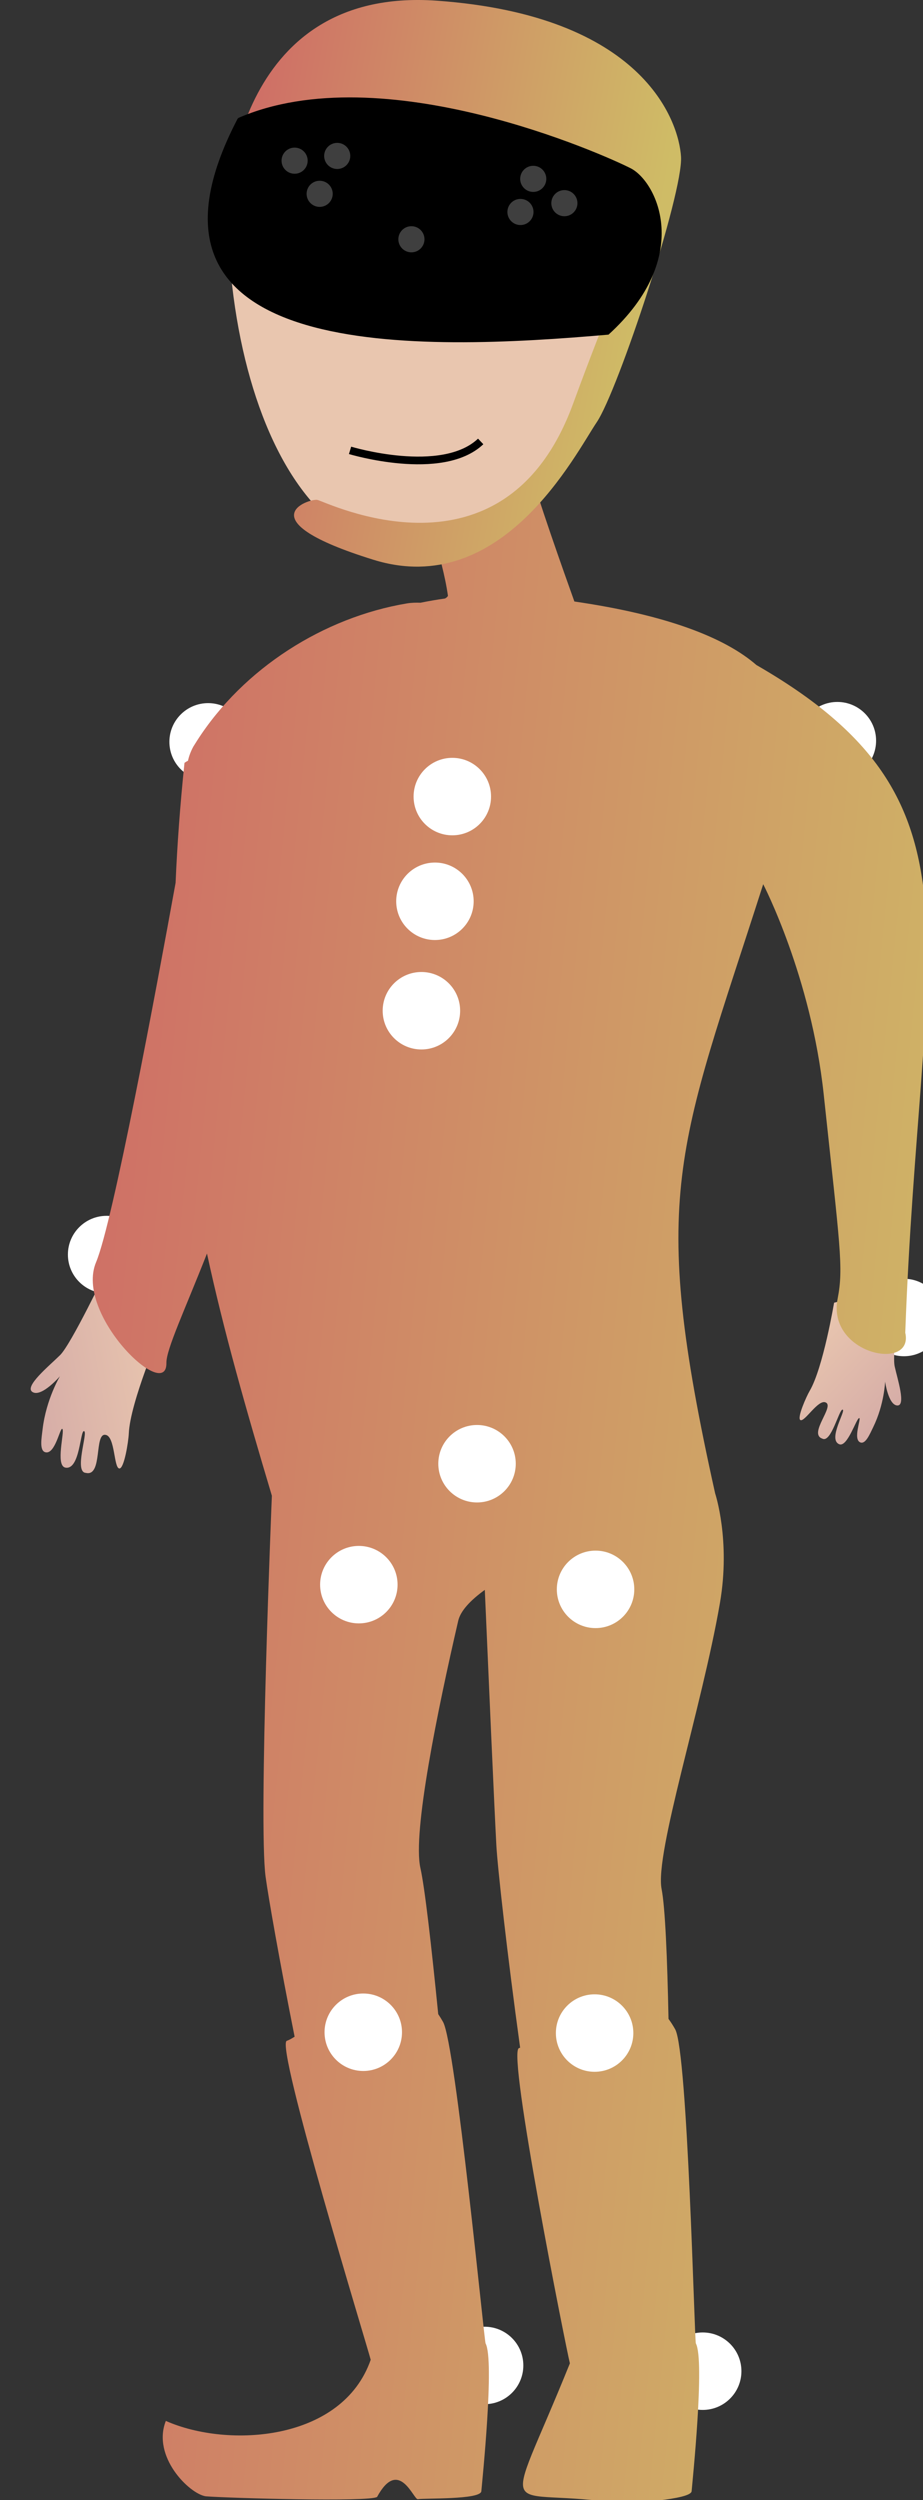 <?xml version="1.0" encoding="UTF-8" standalone="no"?>
<!-- Created with Inkscape (http://www.inkscape.org/) -->

<svg
   xmlns:dc="http://purl.org/dc/elements/1.1/"
   xmlns:cc="http://creativecommons.org/ns#"
   xmlns:rdf="http://www.w3.org/1999/02/22-rdf-syntax-ns#"
   xmlns:svg="http://www.w3.org/2000/svg"
   xmlns="http://www.w3.org/2000/svg"
   xmlns:xlink="http://www.w3.org/1999/xlink"
   xmlns:sodipodi="http://sodipodi.sourceforge.net/DTD/sodipodi-0.dtd"
   xmlns:inkscape="http://www.inkscape.org/namespaces/inkscape"
   width="664.058"
   height="1798.298"
   viewBox="0 0 175.699 475.8"
   version="1.1"
   id="svg8"
   inkscape:version="0.92+devel unknown"
   sodipodi:docname="guest gamer.svg"
   inkscape:export-filename="/home/mbrickn/Projects/Operation-Ohio/game/images/characters/guests/guest gamer.png"
   inkscape:export-xdpi="90"
   inkscape:export-ydpi="90">
  <rect x="0" y="0" width="175.699" height="475.8" fill="#333333" stroke="none"/>
  <title
     id="title4330">Gamer Guest</title>
  <defs
     id="defs2">
    <linearGradient
       id="linearGradient4310"
       inkscape:collect="always">
      <stop
         id="stop4306"
         offset="0"
         style="stop-color:#cf7066;stop-opacity:1" />
      <stop
         id="stop4308"
         offset="1"
         style="stop-color:#cfbc66;stop-opacity:1" />
    </linearGradient>
    <linearGradient
       inkscape:collect="always"
       xlink:href="#linearGradient4310"
       id="linearGradient4309"
       x1="369.621"
       y1="71.195"
       x2="447.437"
       y2="84.953"
       gradientUnits="userSpaceOnUse" />
    <linearGradient
       inkscape:collect="always"
       xlink:href="#linearGradient4310"
       id="linearGradient4317"
       x1="1308.839"
       y1="743.195"
       x2="1994.978"
       y2="812.634"
       gradientUnits="userSpaceOnUse" />
    <linearGradient
       inkscape:collect="always"
       xlink:href="#linearGradient4322"
       id="linearGradient4397"
       gradientUnits="userSpaceOnUse"
       gradientTransform="matrix(-0.63,-0.59,0.59,-0.63,682.614,586.658)"
       x1="395.595"
       y1="109.93"
       x2="421.509"
       y2="109.93" />
    <linearGradient
       inkscape:collect="always"
       id="linearGradient4322">
      <stop
         style="stop-color:#d6ada7;stop-opacity:1;"
         offset="0"
         id="stop4318" />
      <stop
         style="stop-color:#e9c6af;stop-opacity:1"
         offset="1"
         id="stop4320" />
    </linearGradient>
    <linearGradient
       inkscape:collect="always"
       xlink:href="#linearGradient4322"
       id="linearGradient4397-3"
       gradientUnits="userSpaceOnUse"
       gradientTransform="matrix(1.002,-0.182,-0.182,-1.002,-44.286,462.859)"
       x1="395.595"
       y1="109.93"
       x2="421.509"
       y2="109.93" />
  </defs>
  <sodipodi:namedview
     id="base"
     pagecolor="#ffffff"
     bordercolor="#666666"
     borderopacity="1.0"
     inkscape:pageopacity="0.0"
     inkscape:pageshadow="2"
     inkscape:zoom="0.49497475"
     inkscape:cx="-359.98068"
     inkscape:cy="1403.9173"
     inkscape:document-units="mm"
     inkscape:current-layer="layer1"
     showgrid="false"
     inkscape:window-width="1920"
     inkscape:window-height="1016"
     inkscape:window-x="0"
     inkscape:window-y="0"
     inkscape:window-maximized="1"
     units="px"
     inkscape:pagecheckerboard="true"
     inkscape:document-rotation="0"
     fit-margin-top="0"
     fit-margin-left="0"
     fit-margin-right="0"
     fit-margin-bottom="0">
    <inkscape:grid
       type="xygrid"
       id="grid4485"
       originx="-326.313"
       originy="196.073" />
  </sodipodi:namedview>
  <g
     inkscape:label="Head"
     inkscape:groupmode="layer"
     id="layer1"
     transform="translate(-326.313,-17.274)">
    <circle
       r="7.372"
       cy="158.239"
       cx="485.71"
       id="circle4294"
       style="fill:#ffffff;stroke-width:1.465;stroke-linecap:round;stroke-linejoin:bevel;paint-order:stroke fill markers" />
    <circle
       style="fill:#ffffff;stroke-width:1.465;stroke-linecap:round;stroke-linejoin:bevel;paint-order:stroke fill markers"
       id="path4292"
       cx="365.93"
       cy="158.463"
       r="7.372" />
    <circle
       style="fill:#ffffff;stroke-width:1.465;stroke-linecap:round;stroke-linejoin:bevel;paint-order:stroke fill markers"
       id="circle4300-3"
       cx="346.61"
       cy="256.038"
       r="7.372" />
    <circle
       r="7.372"
       cy="268.016"
       cx="498.382"
       id="circle4317"
       style="fill:#ffffff;stroke-width:1.465;stroke-linecap:round;stroke-linejoin:bevel;paint-order:stroke fill markers" />
    <circle
       style="fill:#ffffff;stroke-width:1.465;stroke-linecap:round;stroke-linejoin:bevel;paint-order:stroke fill markers"
       id="circle4300-7"
       cx="418.56"
       cy="467.461"
       r="7.372" />
    <circle
       style="fill:#ffffff;stroke-width:1.465;stroke-linecap:round;stroke-linejoin:bevel;paint-order:stroke fill markers"
       id="circle4300-6"
       cx="460.075"
       cy="468.553"
       r="7.372" />
    <path
       style="fill:url(#linearGradient4397-3);fill-opacity:1;stroke:none;stroke-width:0.269px;stroke-linecap:butt;stroke-linejoin:miter;stroke-opacity:1"
       d="m 356.947,270.52 c 0,0 -5.872,13.635 -6.119,19.604 -0.059,1.439 -0.872,6.7 -1.8,6.627 -1.067,-0.083 -0.794,-6.101 -2.606,-6.395 -2.24,-0.444 -0.508,8.024 -3.767,7.234 -2.293,-0.141 0.413,-7.625 -0.32,-7.942 -0.782,-0.338 -0.762,7.458 -3.571,6.939 -1.97,-0.364 -0.071,-6.965 -0.585,-7.364 -0.438,-0.34 -1.347,4.882 -3.21,4.444 -1.192,-0.279 -0.753,-2.667 -0.538,-4.454 0.686,-5.691 3.298,-10.023 3.298,-10.023 0,0 -3.47,4.032 -5.204,3.025 -1.734,-1.007 3.132,-4.969 5.236,-7.048 2.104,-2.08 8.733,-15.963 8.733,-15.963 z"
       id="path4352-5"
       inkscape:connector-curvature="0"
       sodipodi:nodetypes="ccsccsssscccscc" />
    <path
       style="fill:url(#linearGradient4397);fill-opacity:1;stroke:none;stroke-width:0.228px;stroke-linecap:butt;stroke-linejoin:miter;stroke-opacity:1"
       d="m 485.086,265.205 c 0,0 -2.081,12.415 -4.649,16.782 -0.619,1.053 -2.457,5.175 -1.763,5.549 0.799,0.431 3.37,-3.983 4.796,-3.359 1.8,0.713 -3.326,5.951 -0.64,6.886 1.698,0.953 3.21,-5.623 3.878,-5.513 0.713,0.118 -2.885,5.665 -0.644,6.586 1.571,0.646 3.251,-4.931 3.801,-4.979 0.468,-0.041 -1.283,4.098 0.245,4.642 0.978,0.349 1.762,-1.554 2.43,-2.927 2.127,-4.37 2.256,-8.658 2.256,-8.658 0,0 0.62,4.468 2.318,4.547 1.699,0.079 0.052,-4.98 -0.492,-7.429 -0.544,-2.449 1.113,-15.389 1.113,-15.389 z"
       id="path4352"
       inkscape:connector-curvature="0"
       sodipodi:nodetypes="ccsccsssscccscc" />
    <path
       style="fill:url(#linearGradient4317);fill-opacity:1;stroke:none;stroke-width:5.093px;stroke-linecap:butt;stroke-linejoin:miter;stroke-opacity:1"
       d="m 1605.803,358.131 c -19.411,0.269 -70.566,27.611 -70.566,27.611 0,0 13.749,35.751 17.912,64.877 -0.484,1.008 -1.284,1.415 -2.062,1.939 -5.858,0.831 -11.76,1.846 -17.68,3.043 -3.234,-0.117 -6.495,-0.056 -9.869,0.512 -59.411,9.993 -117.178,46.342 -150.693,98.664 -0.812,1.258 -1.608,2.528 -2.389,3.809 -0.061,0.1 -0.127,0.197 -0.188,0.297 -3e-4,4.8e-4 3e-4,0.001 0,0.002 -1.865,3.407 -3.133,6.801 -3.859,10.178 -0.856,0.434 -1.7,0.925 -2.523,1.523 -3.14,30.379 -5.237,58.97 -6.385,86.172 -13.865,76.417 -44.999,243.647 -57.1,272.404 -15.75,37.431 50.977,101.389 50.502,72.377 -0.158,-9.637 13.079,-37.693 29.148,-78.555 11.978,55.572 27.949,111.525 46.615,173.953 0,0 -9.754,235.092 -4.504,273.717 2.014,14.814 10.064,60.753 20.836,114.787 -2.218,1.418 -4.111,2.458 -5.611,2.955 -8.534,2.827 57.661,218.844 60.264,229.08 -20.306,58.273 -102.007,63.876 -147.16,43.902 -10.147,25.776 16.966,52.39 28.631,54.139 16.024,1.296 117.904,4.182 123.113,0.447 15.664,-28.791 26.201,2.083 29.279,1.631 4.481,-0.882 45.12,0.489 45.617,-5.725 0.498,-6.214 9.625,-94.01 3.045,-106.135 -0.98,-1.805 -21.521,-214.729 -30.535,-230.859 -1.13,-2.023 -2.294,-3.89 -3.484,-5.631 -4.928,-49.462 -9.66,-90.975 -12.799,-104.943 -5.735,-25.518 12.407,-113.698 27.156,-177.543 1.648,-7.135 8.691,-14.662 19.104,-22.211 2.552,58.698 6.824,156.264 8.303,183.578 0.829,15.315 7.585,76.445 17.07,145.205 -0.302,0.127 -0.593,0.241 -0.869,0.332 -8.534,2.827 34.01,216.137 36.613,226.373 -49.237,122.018 -50.819,86.577 37.871,101.027 4.481,-0.882 49.078,-2.979 49.576,-9.193 0.498,-6.214 9.623,-94.008 3.043,-106.133 -0.979,-1.805 -5.836,-209.464 -14.85,-225.594 -1.542,-2.759 -3.145,-5.242 -4.797,-7.482 -0.884,-43.839 -2.389,-80.081 -4.959,-93.24 -5.012,-25.669 28.992,-130.642 41.893,-205.414 7.79,-45.15 -3.436,-78.752 -3.436,-78.752 -48.009,-215.627 -26.968,-245.579 34.522,-437.5 0,0 34.42,66.221 43.467,150.955 11.67,109.296 14.374,124.329 9.988,146.779 -7.787,39.856 54.971,52.653 48.59,24.348 10.253,-285.237 62.843,-381.649 -106.912,-479.492 -22.648,-19.687 -64.348,-35.978 -130.762,-45.621 -6.841,-19.097 -28.204,-79.174 -30.924,-92.775 -0.553,-2.763 -3.213,-3.874 -7.242,-3.818 z"
       id="path4612"
       transform="matrix(0.265,0,0,0.265,0,11.25)"
       inkscape:connector-curvature="0" />
    <path
       style="fill:#e9c6af;stroke:none;stroke-width:1.347px;stroke-linecap:butt;stroke-linejoin:miter;stroke-opacity:1"
       d="m 369.621,56.641 c 0.221,47.24 23.734,85.042 58.394,54.441 17.838,-16.489 24.744,-64.023 24.744,-64.023 0,0 -3.552,-26.646 -44.396,-27.743 -36.067,-0.968 -38.742,37.325 -38.742,37.325 z"
       id="path4487"
       inkscape:connector-curvature="0"
       sodipodi:nodetypes="cccsc" />
    <path
       style="fill:url(#linearGradient4309);fill-opacity:1.0;stroke:none;stroke-width:0.394px;stroke-linecap:butt;stroke-linejoin:miter;stroke-opacity:1"
       d="m 369.621,56.641 c 0,0 0.76,-42.047 39.886,-39.233 39.126,2.815 46.022,22.8 46.444,29.696 0.422,6.896 -11.963,44.474 -16.044,50.526 -4.081,6.052 -18.015,33.778 -42.503,26.178 -24.489,-7.6 -12.244,-11.681 -10.696,-11.4 1.548,0.281 35.607,17.452 48.696,-18.296 13.089,-35.748 14.918,-31.666 7.881,-39.126 -7.037,-7.459 -65.113,-32.421 -73.663,1.655 z"
       id="path4505"
       inkscape:connector-curvature="0"
       sodipodi:nodetypes="csccscscc" />
    <path
       style="fill:#000000;fill-opacity:1;stroke:#000000;stroke-width:0.265px;stroke-linecap:butt;stroke-linejoin:miter;stroke-opacity:1"
       d="m 371.7,39.858 c -24.371,46.569 35.061,44.041 70.393,40.975 16.127,-14.72 9.149,-28.888 4.221,-31.41 -4.928,-2.522 -47.139,-21.517 -74.614,-9.564 z"
       id="path4312"
       inkscape:connector-curvature="0"
       sodipodi:nodetypes="ccsc" />
    <path
       style="fill:none;stroke:#000000;stroke-width:1.465;stroke-linecap:butt;stroke-linejoin:miter;stroke-opacity:1;stroke-miterlimit:4;stroke-dasharray:none"
       d="m 392.949,102.986 c 0,0 17.49,5.295 24.865,-1.698"
       id="path4314"
       inkscape:connector-curvature="0" />
    <circle
       style="fill:#3f3f3f;fill-opacity:1;stroke-width:1.465;stroke-linecap:round;stroke-linejoin:bevel;stroke-miterlimit:4;stroke-dasharray:none;paint-order:stroke fill markers"
       id="path4318"
       cx="382.394"
       cy="47.855"
       r="2.487" />
    <circle
       r="2.487"
       cy="54.162"
       cx="387.163"
       id="circle4329"
       style="fill:#3f3f3f;fill-opacity:1;stroke-width:1.465;stroke-linecap:round;stroke-linejoin:bevel;stroke-miterlimit:4;stroke-dasharray:none;paint-order:stroke fill markers" />
    <circle
       style="fill:#3f3f3f;fill-opacity:1;stroke-width:1.465;stroke-linecap:round;stroke-linejoin:bevel;stroke-miterlimit:4;stroke-dasharray:none;paint-order:stroke fill markers"
       id="circle4331"
       cx="390.504"
       cy="46.951"
       r="2.487" />
    <circle
       r="2.487"
       cy="51.314"
       cx="427.819"
       id="circle4333"
       style="fill:#3f3f3f;fill-opacity:1;stroke-width:1.465;stroke-linecap:round;stroke-linejoin:bevel;stroke-miterlimit:4;stroke-dasharray:none;paint-order:stroke fill markers" />
    <circle
       style="fill:#3f3f3f;fill-opacity:1;stroke-width:1.465;stroke-linecap:round;stroke-linejoin:bevel;stroke-miterlimit:4;stroke-dasharray:none;paint-order:stroke fill markers"
       id="circle4335"
       cx="433.747"
       cy="55.94"
       r="2.487" />
    <circle
       r="2.487"
       cy="57.618"
       cx="425.385"
       id="circle4337"
       style="fill:#3f3f3f;fill-opacity:1;stroke-width:1.465;stroke-linecap:round;stroke-linejoin:bevel;stroke-miterlimit:4;stroke-dasharray:none;paint-order:stroke fill markers" />
    <circle
       style="fill:#3f3f3f;fill-opacity:1;stroke-width:1.465;stroke-linecap:round;stroke-linejoin:bevel;stroke-miterlimit:4;stroke-dasharray:none;paint-order:stroke fill markers"
       id="path4318-3"
       cx="404.628"
       cy="62.812"
       r="2.487" />
    <circle
       style="fill:#ffffff;stroke-width:1.465;stroke-linecap:round;stroke-linejoin:bevel;paint-order:stroke fill markers"
       id="circle4296"
       cx="412.414"
       cy="168.876"
       r="7.372" />
    <circle
       r="7.372"
       cy="188.805"
       cx="409.105"
       id="circle4298"
       style="fill:#ffffff;stroke-width:1.465;stroke-linecap:round;stroke-linejoin:bevel;paint-order:stroke fill markers" />
    <circle
       style="fill:#ffffff;stroke-width:1.465;stroke-linecap:round;stroke-linejoin:bevel;paint-order:stroke fill markers"
       id="circle4300"
       cx="406.53"
       cy="209.634"
       r="7.372" />
    <circle
       style="fill:#ffffff;stroke-width:1.465;stroke-linecap:round;stroke-linejoin:bevel;paint-order:stroke fill markers"
       id="circle4300-5"
       cx="395.464"
       cy="404.045"
       r="7.372" />
    <circle
       style="fill:#ffffff;stroke-width:1.465;stroke-linecap:round;stroke-linejoin:bevel;paint-order:stroke fill markers"
       id="circle4300-35"
       cx="439.501"
       cy="404.2"
       r="7.372" />
    <circle
       style="fill:#ffffff;stroke-width:1.465;stroke-linecap:round;stroke-linejoin:bevel;paint-order:stroke fill markers"
       id="circle4300-62"
       cx="439.681"
       cy="319.757"
       r="7.372" />
    <circle
       style="fill:#ffffff;stroke-width:1.465;stroke-linecap:round;stroke-linejoin:bevel;paint-order:stroke fill markers"
       id="circle4300-9"
       cx="394.621"
       cy="318.86"
       r="7.372" />
    <circle
       style="fill:#ffffff;stroke-width:1.465;stroke-linecap:round;stroke-linejoin:bevel;paint-order:stroke fill markers"
       id="circle4300-1"
       cx="417.119"
       cy="295.845"
       r="7.372" />
  </g>
  <g
     inkscape:groupmode="layer"
     id="layer3"
     inkscape:label="Body"
     style="display:inline"
     transform="translate(-326.313,-6.024)" />
  <g
     inkscape:groupmode="layer"
     id="layer2"
     inkscape:label="Decor"
     style="opacity:0.186"
     transform="translate(-326.313,-17.274)" />
</svg>
